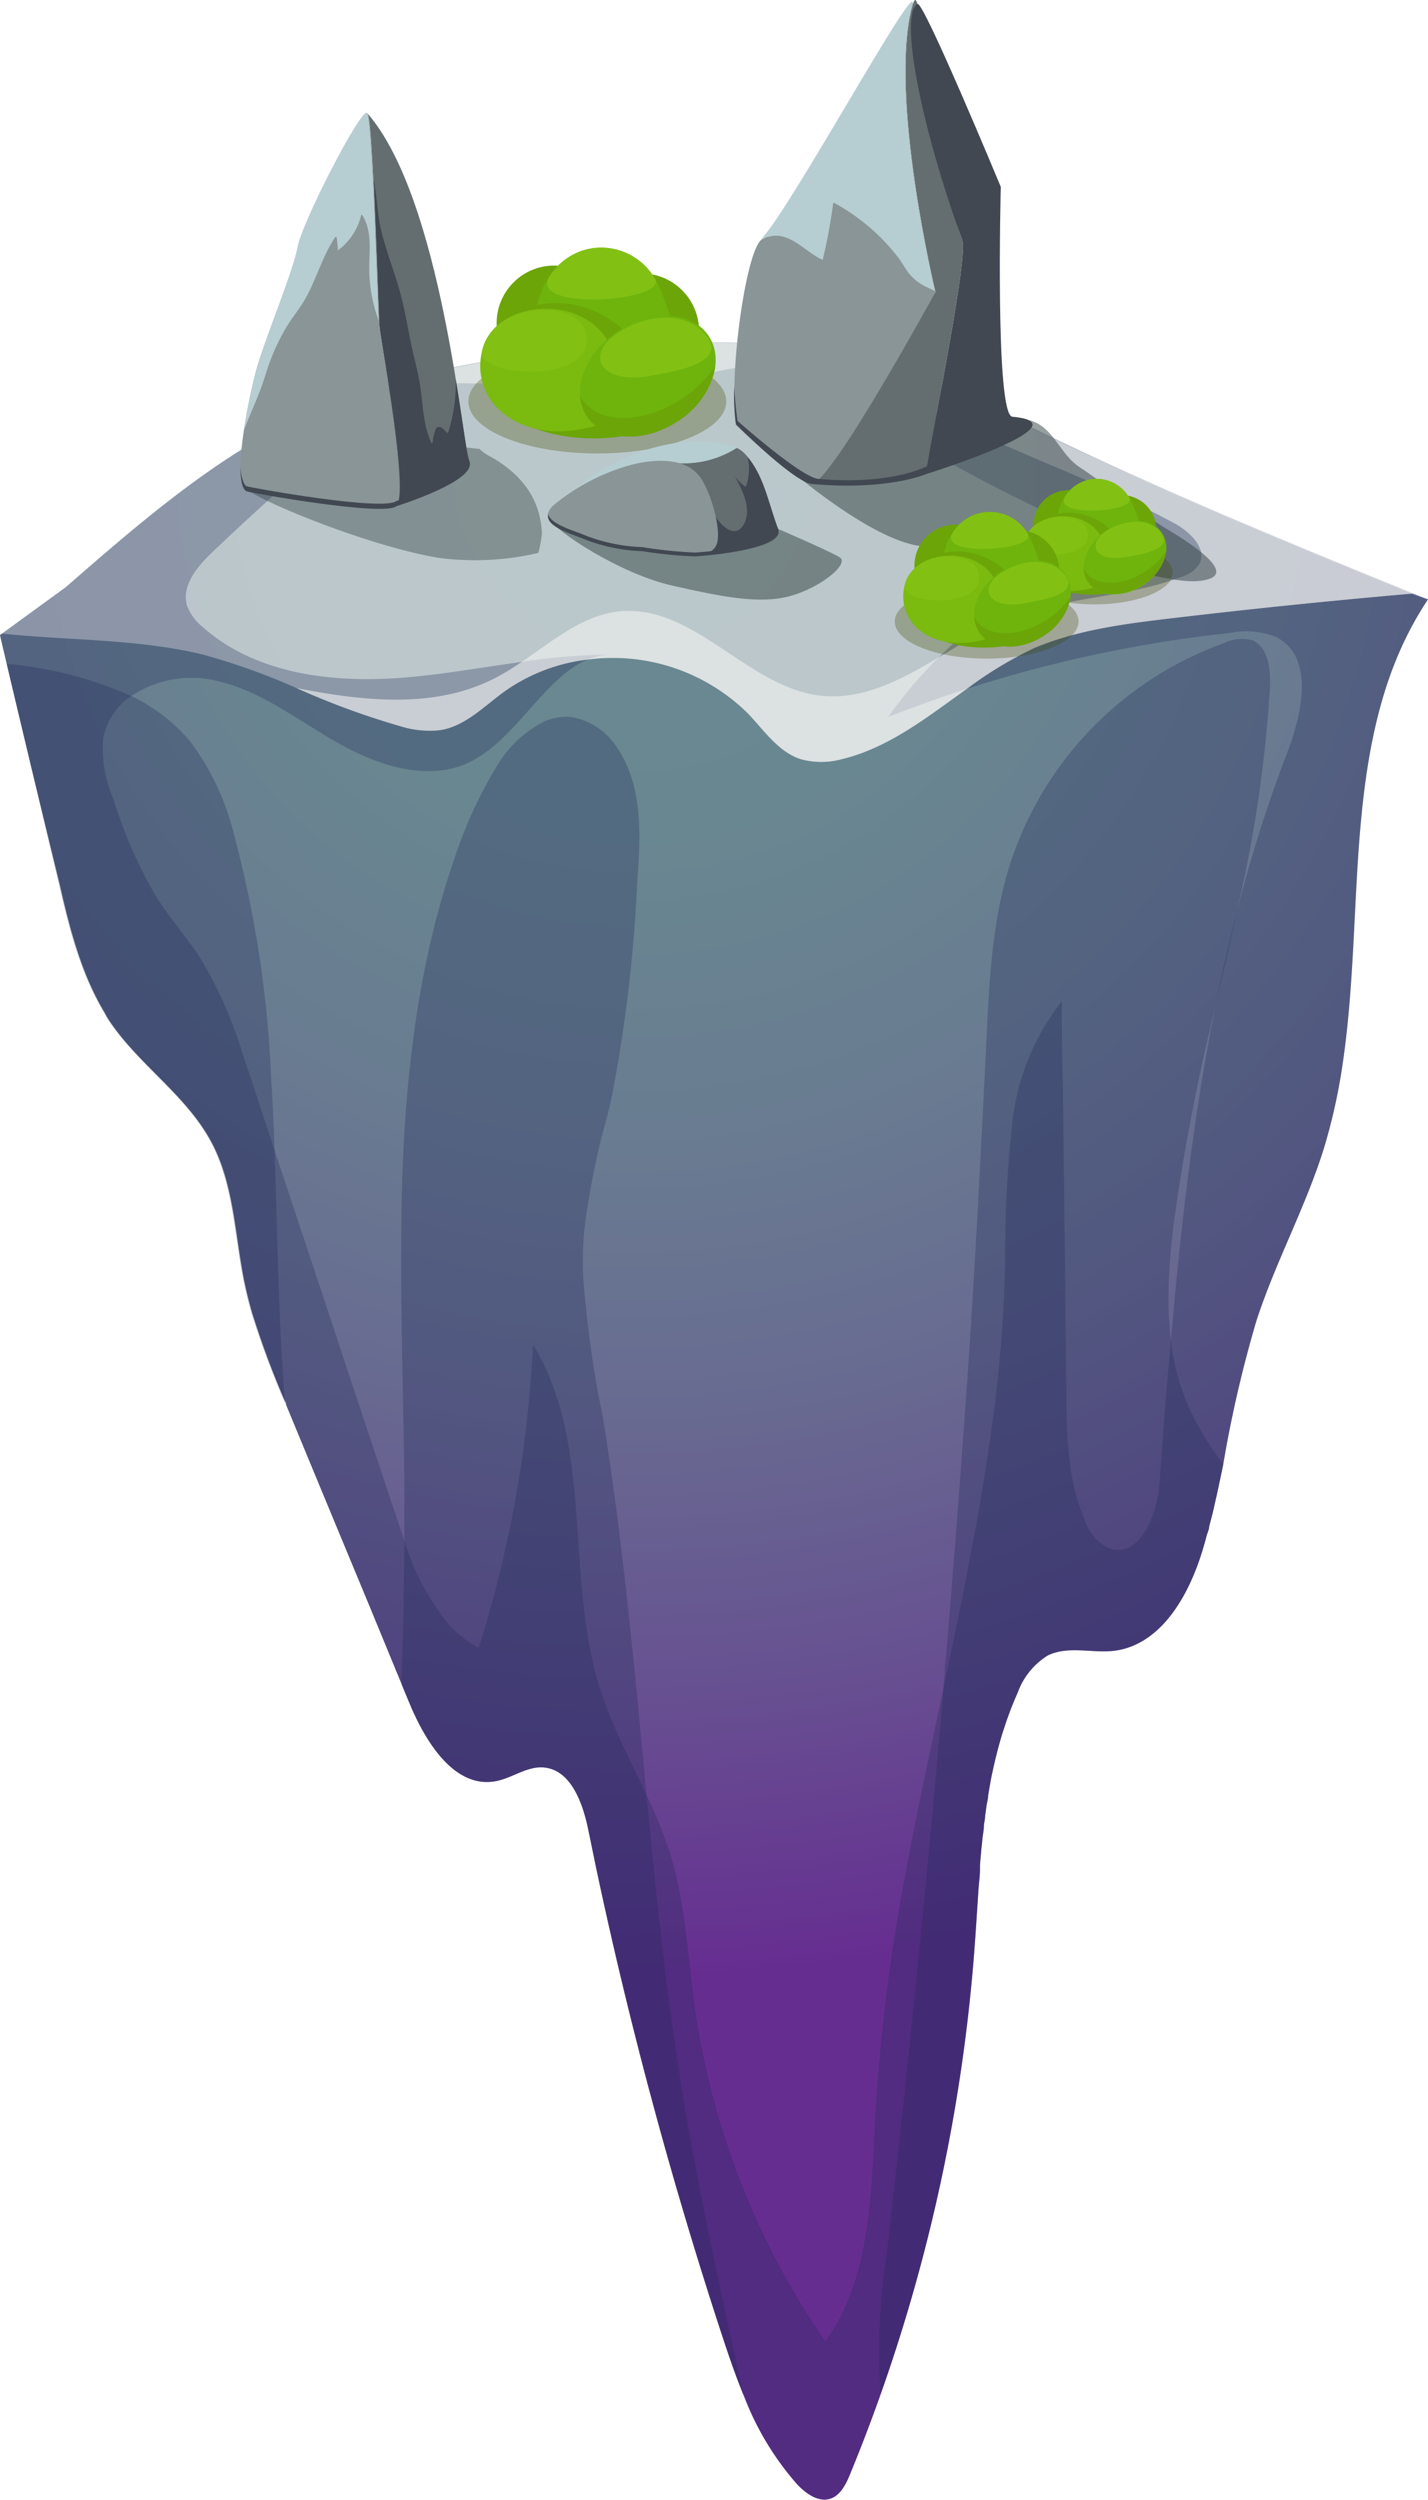 <svg xmlns="http://www.w3.org/2000/svg" xmlns:xlink="http://www.w3.org/1999/xlink" viewBox="0 0 123.24 215.65"><defs><style>.cls-1{isolation:isolate;}.cls-2{fill:url(#radial-gradient);}.cls-3{opacity:0.6;mix-blend-mode:screen;}.cls-4{fill:#f1f2f2;}.cls-5,.cls-7{opacity:0.3;}.cls-5{mix-blend-mode:multiply;}.cls-6{fill:#1e2857;}.cls-7{fill:#404700;}.cls-8{fill:#6ba507;}.cls-9{fill:#6eb40d;}.cls-10{fill:#7bba0f;}.cls-11{fill:#82c114;}.cls-12{opacity:0.5;}.cls-13,.cls-18{fill:#303f3f;}.cls-14{fill:#646e70;}.cls-15{fill:#414852;}.cls-16{fill:#8a9597;}.cls-17{fill:#b6ced1;}.cls-18{opacity:0.4;}</style><radialGradient id="radial-gradient" cx="54.71" cy="40.56" r="129.91" gradientUnits="userSpaceOnUse"><stop offset="0" stop-color="#698a91"/><stop offset="0.24" stop-color="#698791"/><stop offset="0.44" stop-color="#697c91"/><stop offset="0.62" stop-color="#686b91"/><stop offset="0.8" stop-color="#675291"/><stop offset="0.97" stop-color="#663391"/><stop offset="1" stop-color="#662d91"/></radialGradient></defs><title>Asset 9</title><g class="cls-1"><g id="Layer_2" data-name="Layer 2"><g id="Layer_1-2" data-name="Layer 1"><path class="cls-2" d="M123.24,51.71c-4.3,6.43-5.45,14-6,21.77-.41,5.94-.47,12-1.31,17.91a50.21,50.21,0,0,1-1.63,7.53c-1.57,5.12-4.19,9.87-5.86,15a105.2,105.2,0,0,0-2.88,12.46l-.36,1.71c-.15.71-.31,1.42-.47,2.12-.06.27-.13.54-.2.81l-.18.69c0,.21-.1.42-.17.63s-.15.56-.23.83l-.21.7c-1.19,3.85-3.55,8-7.54,8.54-1.94.24-4-.46-5.78.41a6.27,6.27,0,0,0-2.6,3.22,29.66,29.66,0,0,0-1.15,3l-.15.45c-.16.53-.31,1.05-.45,1.59l-.18.72c-.1.42-.19.84-.28,1.25s-.13.66-.19,1-.1.58-.15.87h0c0,.3-.1.59-.14.9l-.12.89c0,.24-.07.49-.1.74,0,.43-.1.86-.14,1.3s-.08.75-.11,1.12-.07.71-.09,1.06l0,.29c0,.61-.09,1.21-.13,1.82l-.12,1.81c-.08,1.21-.16,2.41-.25,3.61A148.73,148.73,0,0,1,76,206.55q-1.22,3.45-2.61,6.83c-.38.94-.9,2-1.88,2.22s-2-.52-2.73-1.3a25,25,0,0,1-4.57-7.59h0c-.71-1.72-1.32-3.5-1.9-5.27a386.29,386.29,0,0,1-10.94-40.69c-.2-1-.39-1.91-.59-2.87-.48-2.37-1.54-5.29-3.95-5.41-1.4-.07-2.62.91-4,1.18-3.55.7-6.06-3.3-7.45-6.63-.24-.56-.47-1.13-.7-1.69l-3-7.28q-3.51-8.44-7-16.89a.36.36,0,0,0,0-.09,76.57,76.57,0,0,1-2.9-7.77c-.24-.81-.44-1.62-.62-2.44-.88-4.12-.9-8.52-2.86-12.25-2.1-4-6.09-6.59-8.66-10.27-.22-.31-.42-.63-.61-1-2-3.32-3-7.22-3.86-11Q2.83,66.8.58,57.27C.39,56.45.19,55.62,0,54.79l.18-.13,5.5-4c6.24-5.44,12.58-10.94,20-14.57.37-.18.73-.35,1.1-.51s.94-.43,1.41-.62h0l.7-.29.46-.18c.57-.22,1.16-.44,1.74-.64l.56-.19.21-.07,1.13-.37.55-.16,1.09-.32,1.09-.29a102,102,0,0,1,20.85-2.77,85,85,0,0,1,9.71,0,42.94,42.94,0,0,1,5.17.64c7.11,1.35,13.62,4.74,20.15,7.86,9.93,4.74,20.13,8.91,30.32,13.06Z"/><g class="cls-3"><path class="cls-4" d="M122,51.2q-10.89.94-21.75,2.24c-3.73.45-7.52,1-11,2.47a34,34,0,0,0-5.68,3.42c-3.48,2.48-6.83,5.18-10.95,6.17a6.74,6.74,0,0,1-3.48,0c-1.91-.6-3.13-2.4-4.51-3.87A16.56,16.56,0,0,0,50.72,56.9a15.54,15.54,0,0,0-7.25,2.8C41.7,61,40.06,62.71,37.9,63a8.46,8.46,0,0,1-3.31-.34,67.6,67.6,0,0,1-9-3.3,57.61,57.61,0,0,0-8-2.87C12,55.11,5.94,55.26.18,54.66l5.5-4c6.24-5.44,12.58-10.94,20-14.57.83-.4,1.67-.78,2.51-1.13a54.49,54.49,0,0,1,7.56-2.52,102,102,0,0,1,20.85-2.77,85,85,0,0,1,9.71,0,42.94,42.94,0,0,1,5.17.64c7.11,1.35,13.62,4.74,20.15,7.86C101.59,42.88,111.79,47.05,122,51.2Z"/></g><g class="cls-5"><path class="cls-6" d="M64.19,206.7c-.71-1.72-1.32-3.5-1.9-5.27a386.29,386.29,0,0,1-10.94-40.69c-.2-1-.39-1.91-.59-2.87-.48-2.37-1.54-5.29-3.95-5.41-1.4-.07-2.62.91-4,1.18-3.55.7-6.06-3.3-7.45-6.63-.24-.56-.47-1.13-.7-1.69,0-1.5.09-3,.12-4.5,0-.71,0-1.41.05-2.11,0-1.91.06-3.82.07-5.73q0-1.64,0-3.27c0-4.23-.12-8.48-.19-12.74-.09-5.06-.13-10.12,0-15.15.32-9.53,1.44-18.94,4.57-27.93a37.91,37.91,0,0,1,3.5-7.63,10,10,0,0,1,4.15-4,4.64,4.64,0,0,1,2.45-.39,5.85,5.85,0,0,1,3.92,2.7c2.16,3.21,2,7.39,1.71,11.24a128.76,128.76,0,0,1-2.17,18.6c-.13.61-.27,1.21-.42,1.81a69.9,69.9,0,0,0-2,9.88,32.9,32.9,0,0,0-.09,4.09A93.89,93.89,0,0,0,52,122.11c1.33,8.07,2.19,16.21,3,24.35.27,2.79.52,5.58.79,8.36.39,4.07.79,8.15,1.26,12.21.37,3.29.8,6.56,1.28,9.83C59.8,186.89,62,196.81,64.19,206.7Z"/></g><g class="cls-5"><path class="cls-6" d="M24.61,121.15a.36.36,0,0,0,0-.09,76.57,76.57,0,0,1-2.9-7.77c-.24-.81-.44-1.62-.62-2.44-.88-4.12-.9-8.52-2.86-12.25-2.1-4-6.09-6.59-8.66-10.27-.22-.31-.42-.63-.61-1-2-3.32-3-7.22-3.86-11Q2.83,66.8.58,57.27a33.39,33.39,0,0,1,10.78,2.79,15.13,15.13,0,0,1,5.13,4,22.33,22.33,0,0,1,3.74,8.07A96.57,96.57,0,0,1,23.39,92.8c.14,2.12.23,4.24.3,6.37.19,5.09.27,10.2.5,15.29C24.29,116.7,24.43,118.92,24.61,121.15Z"/></g><g class="cls-5"><path class="cls-6" d="M109.6,59.26a114.16,114.16,0,0,1-2.73,18.82c-.22,1-.44,2-.67,3h0c-.48,2.15-1,4.3-1.47,6.44a175.66,175.66,0,0,0-3.48,18.39c-.2,1.72-.36,3.47-.39,5.21a29.82,29.82,0,0,0,.19,4.44,19.87,19.87,0,0,0,1.7,6.18,29.39,29.39,0,0,0,2.82,4.6l-.36,1.71c-.15.71-.31,1.42-.47,2.12-.06.27-.13.54-.2.81l-.18.69c0,.21-.1.42-.17.63s-.15.56-.23.83h0c-.06.24-.13.47-.2.7-1.19,3.85-3.55,8-7.54,8.54-1.94.24-4-.46-5.78.41a6.27,6.27,0,0,0-2.6,3.22,29.66,29.66,0,0,0-1.15,3l-.15.45c-.16.53-.31,1.05-.45,1.59l-.18.72c-.1.42-.19.84-.28,1.25s-.13.66-.19,1-.1.58-.15.87h0c0,.3-.1.59-.14.9s-.09.59-.12.89-.07.49-.1.74c0,.43-.1.86-.14,1.3s-.08.75-.11,1.12-.07.71-.09,1.06l0,.29c0,.6-.09,1.21-.13,1.82l-.12,1.81c-.08,1.21-.16,2.41-.25,3.61A148.73,148.73,0,0,1,76,206.55a54,54,0,0,1,.5-11.9q2-17.34,3.65-34.75.66-7,1.25-14c.05-.59.1-1.17.14-1.76,0-.3,0-.59.08-.89q1.09-13.11,2-26.25.57-8.61,1-17.24.27-5,.51-10c.24-5.08.48-10.23,2-15.09a30.11,30.11,0,0,1,18.31-19.12l.25-.1a3.57,3.57,0,0,1,2.44-.2C109.47,55.89,109.67,57.76,109.6,59.26Z"/></g><g class="cls-5"><path class="cls-6" d="M53.37,56.46H52.6A6.59,6.59,0,0,1,53.37,56.46Z"/></g><g class="cls-5"><path class="cls-6" d="M123.24,51.71c-4.3,6.43-5.45,14-6,21.77-.41,5.94-.47,12-1.31,17.91a50.21,50.21,0,0,1-1.63,7.53c-1.57,5.12-4.19,9.87-5.86,15a105.2,105.2,0,0,0-2.88,12.46l-.36,1.71c-.15.71-.31,1.42-.47,2.12-.06.27-.13.54-.2.81l-.18.69c0,.21-.1.42-.17.63s-.15.56-.23.83l-.21.7c-1.19,3.85-3.55,8-7.54,8.54-1.94.24-4-.46-5.78.41a6.27,6.27,0,0,0-2.6,3.22,29.66,29.66,0,0,0-1.15,3l-.15.45c-.16.53-.31,1.05-.45,1.59l-.18.72c-.1.42-.19.84-.28,1.25s-.13.66-.19,1-.1.58-.15.87h0c0,.3-.1.59-.14.9l-.12.89c0,.24-.07.49-.1.74,0,.43-.1.86-.14,1.3s-.08.75-.11,1.12-.07.71-.09,1.06l0,.29c0,.61-.09,1.21-.13,1.82l-.12,1.81c-.08,1.21-.16,2.41-.25,3.61A148.73,148.73,0,0,1,76,206.55q-1.22,3.45-2.61,6.83c-.38.94-.9,2-1.88,2.22s-2-.52-2.73-1.3a25,25,0,0,1-4.57-7.59h0c-.71-1.72-1.32-3.5-1.9-5.27a386.29,386.29,0,0,1-10.94-40.69c-.2-1-.39-1.91-.59-2.87-.48-2.37-1.54-5.29-3.95-5.41-1.4-.07-2.62.91-4,1.18-3.55.7-6.06-3.3-7.45-6.63-.24-.56-.47-1.13-.7-1.69l-3-7.28q-3.51-8.44-7-16.89a.36.36,0,0,0,0-.09,76.57,76.57,0,0,1-2.9-7.77c-.24-.81-.44-1.62-.62-2.44-.88-4.12-.9-8.52-2.86-12.25-2.1-4-6.09-6.59-8.66-10.27-.22-.31-.42-.63-.61-1-2-3.32-3-7.22-3.86-11Q2.83,66.8.58,57.27C.39,56.45.19,55.62,0,54.79l.18-.13,5.5-4c6.24-5.44,12.58-10.94,20-14.57.37-.18.73-.35,1.1-.51s.94-.43,1.41-.62h0l.7-.29.46-.18c.57-.22,1.16-.44,1.74-.64l.56-.19.21-.07,1.13-.37.55-.16,1.09-.32,1.09-.29-1.22,1h0q-8.36,6.75-16.15,14.16c-1.32,1.26-2.75,2.95-2.19,4.69a4.3,4.3,0,0,0,1.31,1.77c4.6,4.11,11.31,4.89,17.46,4.38,3.4-.28,6.78-.9,10.17-1.36a53.07,53.07,0,0,1,7.44-.61,5.39,5.39,0,0,0-1.88.44c-3.77,1.61-6.18,7-10.28,8.9C36.8,67.46,32.49,66,29,64s-6.75-4.58-10.68-5.35a9.4,9.4,0,0,0-7,1.4A5.6,5.6,0,0,0,8.9,63.79a10.88,10.88,0,0,0,.9,5.15,39.66,39.66,0,0,0,3.68,8.41c1.16,1.83,2.61,3.46,3.79,5.28a36.11,36.11,0,0,1,3.58,8c.2.61.41,1.22.61,1.82l2.23,6.76,5.76,17.36q2.49,7.52,5,15c.15.47.31.95.48,1.43a21.06,21.06,0,0,0,3.68,7,9.29,9.29,0,0,0,2.7,2.15c.07-.24.15-.48.23-.72A103.47,103.47,0,0,0,46,116c5.29,8.64,2.73,19.92,5.75,29.58.08.27.18.54.27.81,1,2.92,2.48,5.67,3.78,8.48a40.06,40.06,0,0,1,2,4.92c1.27,4.06,1.52,8.36,2.07,12.58,0,.32.08.63.12.94a67.36,67.36,0,0,0,11.25,28.68c4-5.63,3.93-13,4.33-19.92A159.49,159.49,0,0,1,78,162.43c1-5.51,2.19-11,3.36-16.49.14-.67.28-1.34.43-2,2-9.69,4-19.4,4.69-29.22.13-1.84.22-3.67.27-5.52a104.87,104.87,0,0,1,.61-12.28,20.42,20.42,0,0,1,4.28-10.54c0,2.13,0,4.26.08,6.39q.11,9.6.22,19.19l.09,8.06c0,3.8.11,7.71,1.62,11.19a4,4,0,0,0,2.11,2.37c2.57.85,4.1-2.83,4.3-5.54.3-4.14.61-8.3,1-12.46.15-1.67.3-3.34.46-5,.75-7.73,1.74-15.44,3.22-23,.41-2.13.86-4.25,1.37-6.36.24-1,.5-2.06.77-3.09a122.3,122.3,0,0,1,4.23-13.26c1.32-3.42,2.32-8.28-1-9.93a7.06,7.06,0,0,0-3.93-.34,114.24,114.24,0,0,0-22.6,4.78q-3.5,1.13-6.91,2.46a37.22,37.22,0,0,1,4.38-5.16h0A37.6,37.6,0,0,1,97.25,47.2,130.48,130.48,0,0,1,68.66,31.37c-.78-.56-1.55-1.14-2.32-1.73a42.94,42.94,0,0,1,5.17.64c7.11,1.35,13.62,4.74,20.15,7.86,9.93,4.74,20.13,8.91,30.32,13.06Z"/></g><g class="cls-3"><path class="cls-4" d="M122,51.2q-10.89.94-21.75,2.24c-3.73.45-7.52,1-11,2.47a34,34,0,0,0-5.68,3.42c-3.48,2.48-6.83,5.18-10.95,6.17a6.74,6.74,0,0,1-3.48,0c-1.91-.6-3.13-2.4-4.51-3.87A16.56,16.56,0,0,0,50.72,56.9a15.54,15.54,0,0,0-7.25,2.8C41.7,61,40.06,62.71,37.9,63a8.46,8.46,0,0,1-3.31-.34,67.6,67.6,0,0,1-9-3.3c5.8,1.13,11.91,1.81,17.09-.84,3.74-1.91,6.84-5.49,11-5.8C60,52.29,64.5,59.2,70.7,60c6,.73,10.93-4.38,16.53-6.64,4.68-1.9,10-1.79,14.7-3.58a2.81,2.81,0,0,0,1.55-1.08c.76-1.34-.77-2.81-2.11-3.55a123.86,123.86,0,0,0-11.26-5.27L74.7,33.23a22,22,0,0,0-5.45-1.79c-2.74-.39-5.52.25-8.25.76a68.85,68.85,0,0,1-13.74,1.14c-3.76-.08-7.53-.51-11.27-.11A43.56,43.56,0,0,0,28.22,35a54.49,54.49,0,0,1,7.56-2.52,102,102,0,0,1,20.85-2.77,85,85,0,0,1,9.71,0,42.94,42.94,0,0,1,5.17.64c7.11,1.35,13.62,4.74,20.15,7.86C101.59,42.88,111.79,47.05,122,51.2Z"/></g><ellipse class="cls-7" cx="51.55" cy="34.63" rx="11.13" ry="4.49"/><circle class="cls-8" cx="47.83" cy="27.88" r="4.97"/><circle class="cls-8" cx="55.36" cy="28.56" r="4.97"/><path class="cls-8" d="M60.28,32.82c0,2.75-4.06,5-9.05,5s-9-2.22-9-5,4-5,9-5S60.28,30.07,60.28,32.82Z"/><path class="cls-9" d="M57,25c-2.2-5.18-9.09-4.87-10.6,1.16s2,11.38,7.61,10.5S59.26,30.25,57,25Z"/><path class="cls-8" d="M54.43,29.15a8.37,8.37,0,0,0-3.72-2.53,8,8,0,0,0-4.32-.31C45,32.28,48.45,37.53,54,36.66a5.57,5.57,0,0,0,3.11-1.41A12.88,12.88,0,0,0,54.43,29.15Z"/><path class="cls-10" d="M52.09,28.87c-2.6-3.45-9.45-2.86-10.48,1.37S44.47,38,50,37.06,54.72,32.36,52.09,28.87Z"/><path class="cls-11" d="M50.55,28.69c-.73-2.91-7.94-2.69-8.94,1.55C41.05,32.61,51.7,33.21,50.55,28.69Z"/><path class="cls-11" d="M56.5,24a5.3,5.3,0,0,0-9.09-.11C45.63,26.9,57.83,26,56.5,24Z"/><path class="cls-9" d="M61.17,29c1.42,2.15.21,5.44-2.7,7.35s-6.41,1.72-7.82-.44-.21-5.44,2.7-7.35S59.75,26.84,61.17,29Z"/><path class="cls-11" d="M61.09,29.16C62.5,31.32,58.49,32,56,32.44c-4.14.72-5.59-1.81-2.69-3.72S59.67,27,61.09,29.16Z"/><path class="cls-8" d="M58.85,34.4c-3.33,2.19-7.17,2.22-8.59.06a3.07,3.07,0,0,1-.2-.36,3.63,3.63,0,0,0,.59,1.81c1.41,2.16,4.92,2.35,7.82.44a7,7,0,0,0,3.26-4.76A10.18,10.18,0,0,1,58.85,34.4Z"/><g class="cls-12"><path class="cls-13" d="M104.75,49.74c1.3-1.06-3.72-3.88-4.45-4.35-2.46-1.58-4.69-3.48-7.12-5.08-1.78-1.17-2.28-3.6-4.44-4.08-2.74-.62-15.73-1-15.73-1l-8.49,2.12c1.5,1.42,9.73,8.94,14.78,9.74,3.42.54,6.65,1.87,10.14,2.17,2.65.24,5.31-.12,8,.07,2,.15,5.14,1.29,7,.58A1.26,1.26,0,0,0,104.75,49.74Z"/></g><path class="cls-14" d="M78.72.58c.92-3.59.75,10.33,4.33,20.13.5,1.38-2.27,15-3.16,20.11,0,0-3.27,1.43-9.83.85C68.55,41.53,80.73,25.2,80.73,25.2S76.7,8.39,78.72.58Z"/><path class="cls-15" d="M79.18.34c-1.58.93.29,10.57,3.87,20.37.5,1.38-2.27,15-3.16,20.11,0,0,14-4.28,7.48-4.87-1.51-.13-1-19.83-1-19.83S79.68,0,79.18.34Z"/><path class="cls-16" d="M78.72.58c.92-3.59-11.41,19.62-12.84,20s-3,11.55-2.37,16.08c0,0,5,4.88,6.55,5.05S80.73,25.2,80.73,25.2,76.7,8.39,78.72.58Z"/><path class="cls-17" d="M66.37,20.42c1.8-.5,3.15,1.36,4.63,2a47,47,0,0,0,.9-4.85.07.07,0,0,1,.1-.06,17.49,17.49,0,0,1,5.44,4.61c.37.46.65,1,1,1.46a4.4,4.4,0,0,0,1.63,1.23l.64.31c-.17-.69-4-17-2-24.59.87-3.39-10.5,17.51-13,20.08A3.41,3.41,0,0,1,66.37,20.42Z"/><path class="cls-15" d="M80.12,40.16s-3,1.73-9.52,1.15c-1.51-.17-6.95-5-6.95-5-.08-.57-.27-2.24-.29-3a20.24,20.24,0,0,0,.15,3.29s5,5,6.55,5.15c6.56.59,9.83-.84,9.83-.84s9.62-3,9.2-4.38C89,36.6,80.12,40.16,80.12,40.16Z"/><g class="cls-12"><path class="cls-13" d="M47.38,44.69c.5,1.15,6.22,4.83,10.6,5.82s7.61,1.64,10.25.9,5.12-2.79,4.23-3.34-8.41-3.88-9.41-4S47.38,44.69,47.38,44.69Z"/></g><path class="cls-14" d="M63.57,38.64c1.7.68,2.66,4.58,3.58,7,.53,1.36-4,2.08-7.14,2.3.36-1.38-.52-6.86-1.42-8A8.43,8.43,0,0,0,63.57,38.64Z"/><path class="cls-15" d="M67.15,45.61c-.77-2-1.2-4.53-2.63-6.18A4.38,4.38,0,0,1,64.36,42a3.65,3.65,0,0,1-1-1c.65,1.13,1.55,2.86.87,4.16-.93,1.8-2.6-.64-2.51-.73a18.69,18.69,0,0,0-1.68,2A6,6,0,0,1,60,47.91C63.16,47.69,67.68,47,67.15,45.61Z"/><path class="cls-17" d="M63.57,38.64c-1-.65-7.59-1.88-14.51,4-1.12.94,14.1,5.1,10.95,5.32.36-1.38-.52-6.86-1.42-8A8.43,8.43,0,0,0,63.57,38.64Z"/><path class="cls-16" d="M54.45,40.11a17.91,17.91,0,0,0-6.66,3.46c-1.68,1.48,1.33,2.31,2.41,2.74a15,15,0,0,0,5.25,1.14c1.46,0,5.92,1.38,6.44-.62.37-1.38-.67-4.71-1.57-5.8C59,39.39,56.28,39.63,54.45,40.11Z"/><path class="cls-15" d="M60,47.67a39.15,39.15,0,0,1-4.56-.47,15,15,0,0,1-5.25-1.14c-.8-.32-2.64-.85-2.88-1.7-.26,1.06,2,1.7,2.88,2.06a15,15,0,0,0,5.25,1.13A37.07,37.07,0,0,0,60,48c3.13-.22,7.61-.94,7.15-2.28C66.8,46.86,62.85,47.47,60,47.67Z"/><path class="cls-18" d="M21.19,42.12c1.07,1.06,10.62,5,16.64,6a23.94,23.94,0,0,0,8.62-.42A8.69,8.69,0,0,0,46.77,46c-.15-3.11-1.88-5.14-4.38-6.58a3.49,3.49,0,0,1-1-.69l-3.58-.39C30.17,40,21.19,42.12,21.19,42.12Z"/><path class="cls-16" d="M21.27,42.28c.25.12,11.84,2.2,12.94,1.28s-1.38-14.22-1.47-15.41-.55-17.7-1-18.34-5.59,9.35-6,11.55S22.83,29.25,22.1,32,20,41.63,21.27,42.28Z"/><path class="cls-14" d="M40.49,39.72c.74,1.65-6.28,3.84-6.28,3.84,1.1-.92-1.38-14.22-1.47-15.41s-.55-17.7-1-18.34C38.15,17.23,39.91,38.41,40.49,39.72Z"/><path class="cls-15" d="M40.49,39.72c-.2-.45-.54-3.26-1.16-7a14.09,14.09,0,0,1-.65,4.59.08.08,0,0,1-.13,0c-.29-.36-.78-.8-1-.15a4,4,0,0,0-.21,1,.07.07,0,0,1-.14,0c-.78-1.76-.68-3.67-1.05-5.52-.23-1.15-.54-2.29-.77-3.45s-.44-2.35-.73-3.5c-.53-2.13-1.41-4.15-1.86-6.29-.22-1.1-.25-2.21-.43-3.3,0-.18-.07-.36-.1-.54.25,5.1.45,11.82.51,12.57.09,1.19,2.57,14.49,1.47,15.41C34.21,43.56,41.23,41.37,40.49,39.72Z"/><path class="cls-17" d="M21.19,36.76c.39-1,.84-2,1.23-3s.62-1.94,1-2.89a18.75,18.75,0,0,1,1.24-2.55c.5-.85,1.14-1.61,1.64-2.46,1-1.73,1.5-3.72,2.62-5.39a.07.07,0,0,1,.13,0,8.48,8.48,0,0,1,.11,1.13,5.27,5.27,0,0,0,2-3c0-.06.09-.11.13,0,.78,1.26.61,2.84.58,4.26a12.79,12.79,0,0,0,.81,4.78c-.13-2.92-.56-17.3-1-17.89s-5.59,9.35-6,11.55S22.83,29.25,22.1,32c-.32,1.21-.77,3.23-1.06,5.15Z"/><path class="cls-15" d="M34.21,43.22c-1.1.92-12.69-1.16-12.94-1.28s-.5-.86-.52-1.79c0,1.16.11,2,.52,2.23.25.12,11.84,2.2,12.94,1.29,0,0,6.9-2.16,6.3-3.81C40,41.43,34.21,43.22,34.21,43.22Z"/><ellipse class="cls-7" cx="94.43" cy="49.4" rx="6.78" ry="2.74"/><path class="cls-8" d="M95.2,45.29a3,3,0,1,1-3-3A3,3,0,0,1,95.2,45.29Z"/><path class="cls-8" d="M99.79,45.71a3,3,0,1,1-3-3A3,3,0,0,1,99.79,45.71Z"/><path class="cls-8" d="M99.75,48.3c0,1.68-2.47,3-5.51,3s-5.52-1.35-5.52-3,2.47-3,5.52-3S99.75,46.63,99.75,48.3Z"/><path class="cls-9" d="M97.77,43.54c-1.34-3.16-5.54-3-6.46.7s1.2,6.94,4.64,6.4S99.13,46.74,97.77,43.54Z"/><path class="cls-8" d="M96.19,46.07a5.08,5.08,0,0,0-2.27-1.55,4.9,4.9,0,0,0-2.63-.19C90.43,48,92.54,51.18,96,50.64a3.37,3.37,0,0,0,1.9-.86A7.79,7.79,0,0,0,96.19,46.07Z"/><path class="cls-10" d="M94.76,45.9c-1.58-2.11-5.76-1.75-6.38.83s1.74,4.71,5.13,4.16S96.37,48,94.76,45.9Z"/><path class="cls-11" d="M93.83,45.78c-.45-1.77-4.84-1.63-5.45.95C88,48.18,94.52,48.54,93.83,45.78Z"/><path class="cls-11" d="M97.45,42.92a3.23,3.23,0,0,0-5.54-.07C90.82,44.69,98.26,44.16,97.45,42.92Z"/><path class="cls-9" d="M100.3,46c.86,1.31.13,3.32-1.65,4.49s-3.9,1-4.77-.27-.12-3.32,1.65-4.49S99.44,44.66,100.3,46Z"/><path class="cls-11" d="M100.25,46.07c.86,1.32-1.59,1.73-3.13,2-2.53.44-3.41-1.1-1.64-2.26S99.38,44.76,100.25,46.07Z"/><path class="cls-8" d="M98.88,49.27c-2,1.33-4.37,1.35-5.23,0a.94.94,0,0,1-.12-.22,2.27,2.27,0,0,0,.35,1.11c.87,1.31,3,1.43,4.77.27a4.29,4.29,0,0,0,2-2.9A6.26,6.26,0,0,1,98.88,49.27Z"/><ellipse class="cls-7" cx="85.15" cy="53.62" rx="7.93" ry="3.2"/><path class="cls-8" d="M86,48.81a3.54,3.54,0,1,1-3.54-3.55A3.54,3.54,0,0,1,86,48.81Z"/><path class="cls-8" d="M91.42,49.29a3.55,3.55,0,1,1-3.55-3.54A3.54,3.54,0,0,1,91.42,49.29Z"/><ellipse class="cls-8" cx="84.92" cy="52.33" rx="6.45" ry="3.54"/><path class="cls-9" d="M89.06,46.76c-1.57-3.7-6.48-3.48-7.56.82s1.41,8.11,5.43,7.48S90.64,50.5,89.06,46.76Z"/><path class="cls-8" d="M87.21,49.71a5.88,5.88,0,0,0-2.66-1.8,5.63,5.63,0,0,0-3.07-.22c-1,4.25,1.46,8,5.45,7.37a3.89,3.89,0,0,0,2.21-1A9.15,9.15,0,0,0,87.21,49.71Z"/><path class="cls-10" d="M85.54,49.51c-1.86-2.46-6.74-2-7.47,1s2,5.51,6,4.86S87.41,52,85.54,49.51Z"/><path class="cls-11" d="M84.44,49.38c-.52-2.07-5.66-1.91-6.37,1.11C77.67,52.18,85.26,52.61,84.44,49.38Z"/><path class="cls-11" d="M88.68,46A3.78,3.78,0,0,0,82.2,46C80.93,48.11,89.63,47.49,88.68,46Z"/><path class="cls-9" d="M92,49.6c1,1.54.15,3.88-1.92,5.24s-4.57,1.23-5.58-.31-.15-3.88,1.92-5.24S91,48.07,92,49.6Z"/><path class="cls-11" d="M92,49.72c1,1.54-1.85,2-3.66,2.34-3,.51-4-1.29-1.92-2.65S90.94,48.19,92,49.72Z"/><path class="cls-8" d="M90.35,53.46C88,55,85.25,55,84.24,53.5c-.06-.09-.1-.17-.15-.26a2.6,2.6,0,0,0,.42,1.29c1,1.54,3.5,1.68,5.58.31a5,5,0,0,0,2.32-3.39A7.33,7.33,0,0,1,90.35,53.46Z"/></g></g></g></svg>